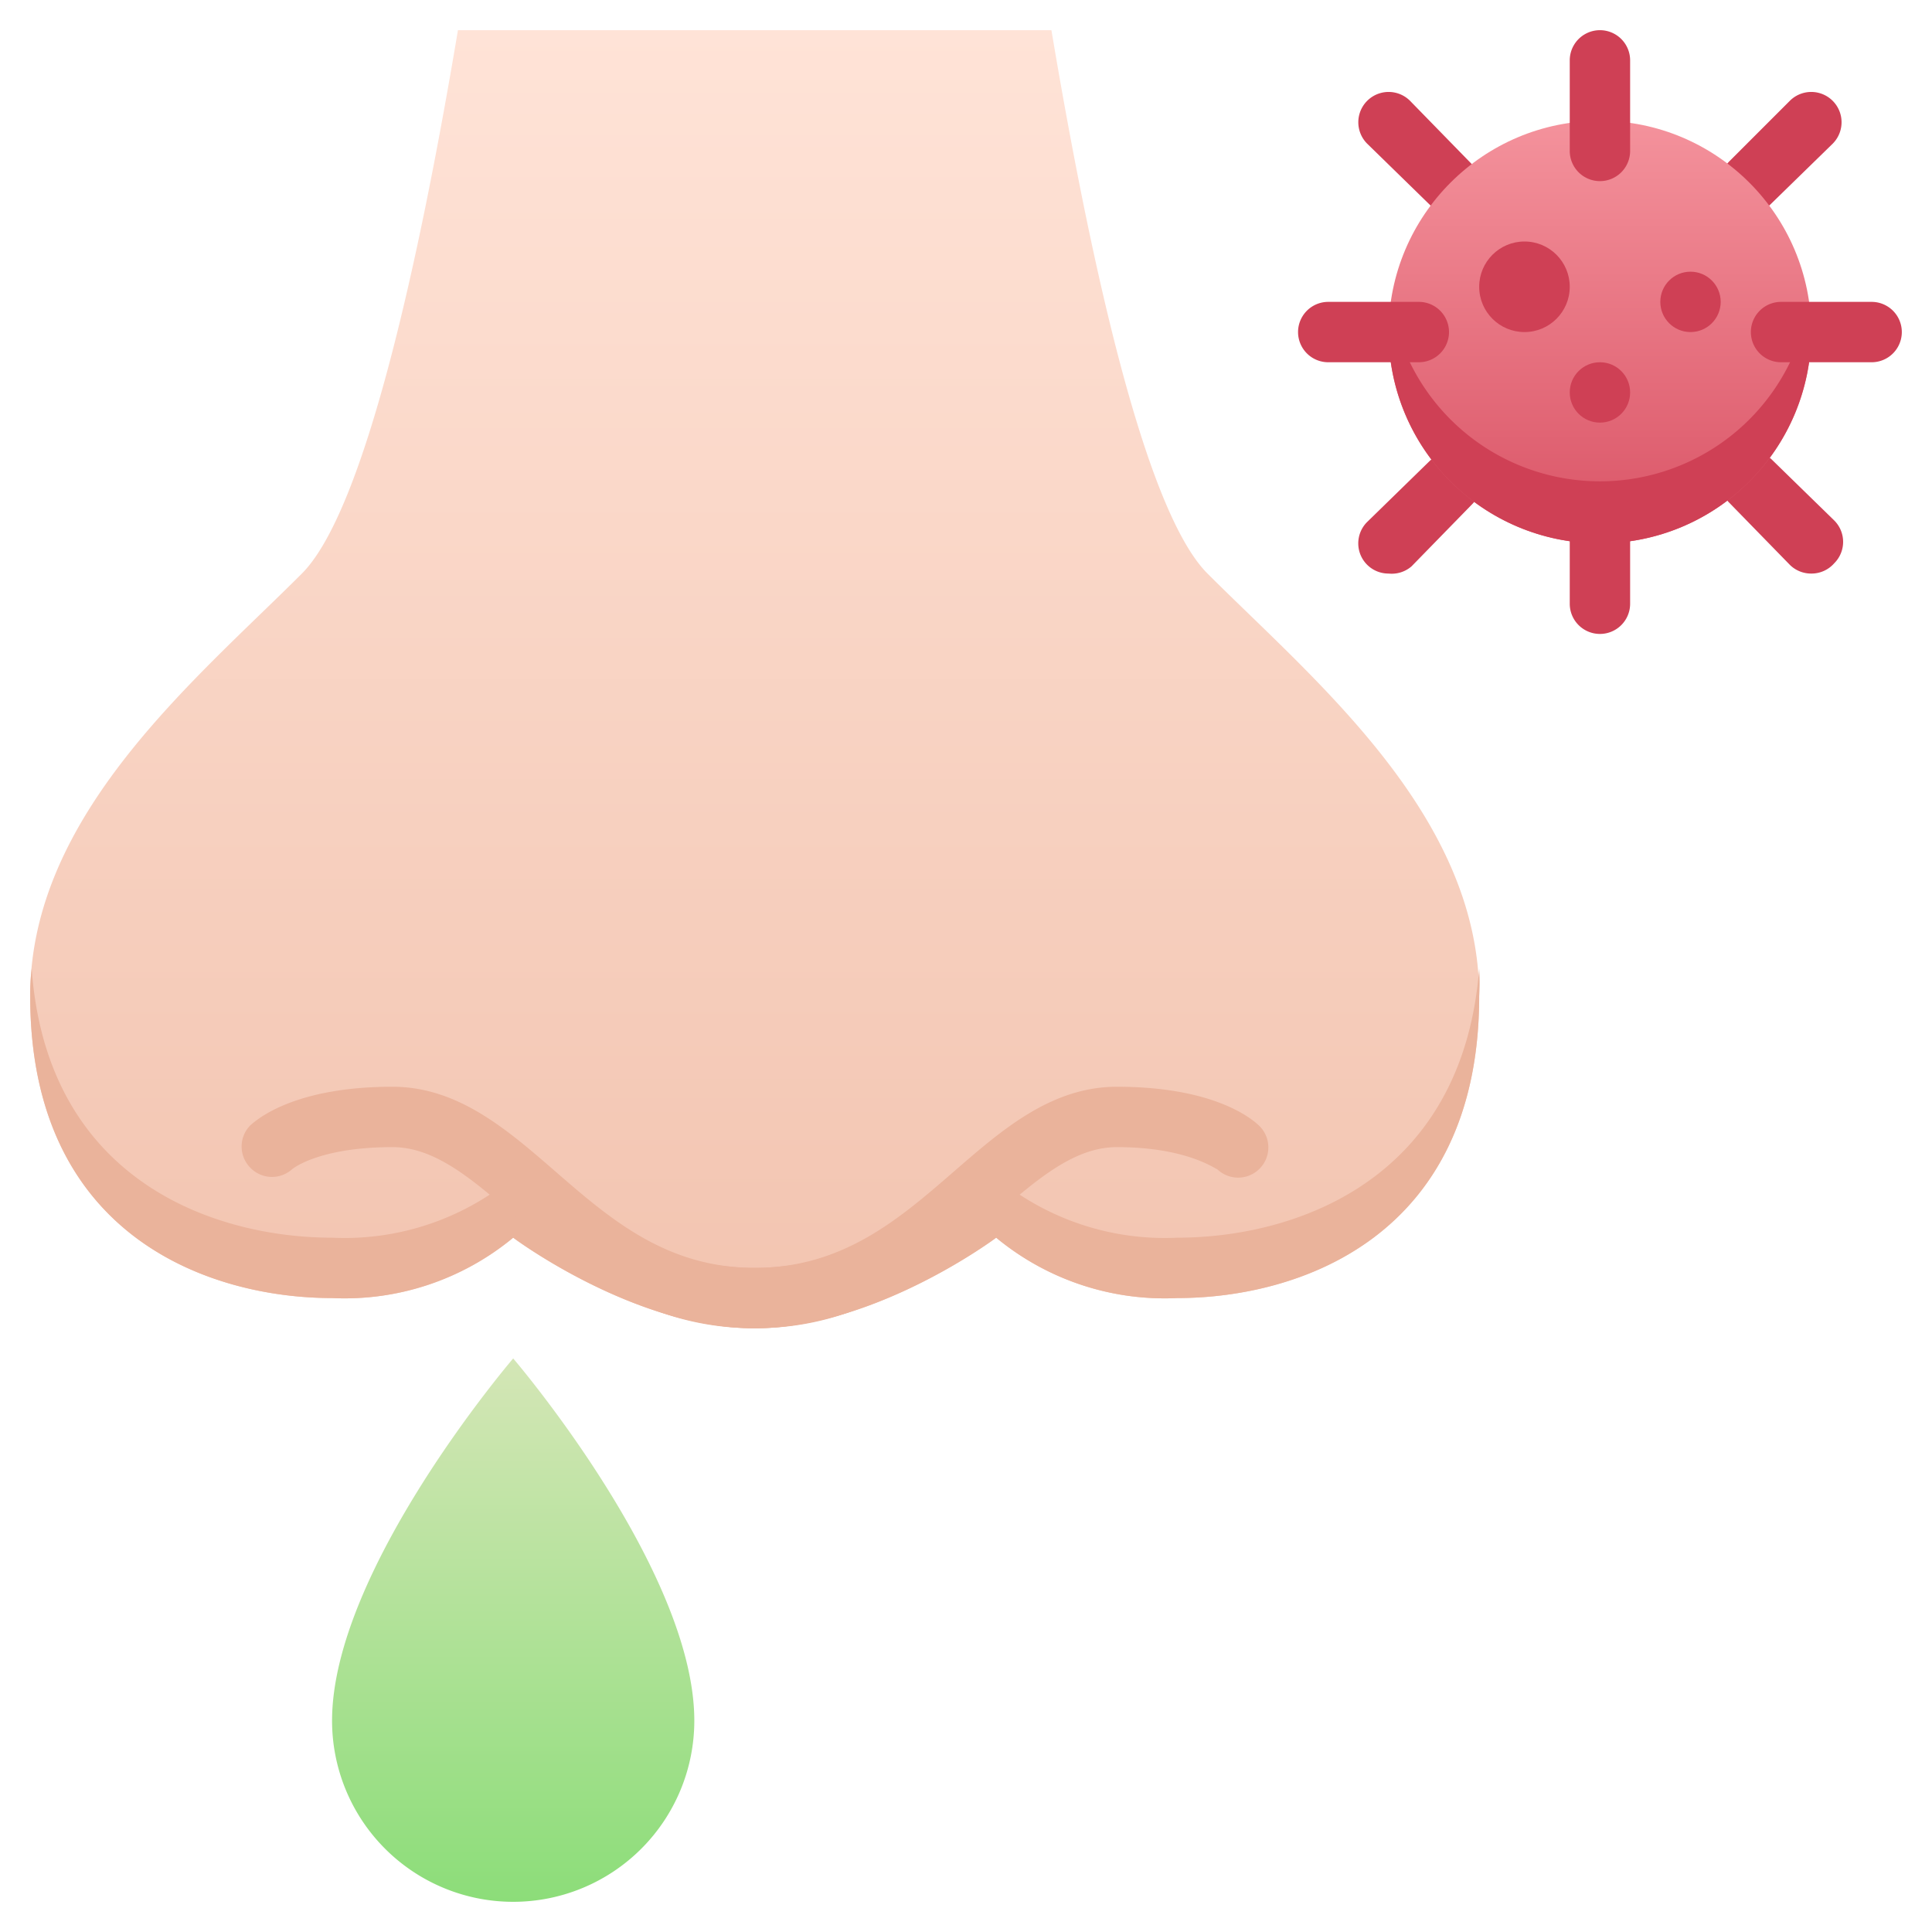 <svg xmlns="http://www.w3.org/2000/svg" xmlns:xlink="http://www.w3.org/1999/xlink" viewBox="0 0 64 64"><defs><style>.cls-1{fill:url(#linear-gradient);}.cls-2{fill:#eab39b;}.cls-3{fill:url(#linear-gradient-2);}.cls-4{fill:#cf4055;}.cls-5{fill:url(#linear-gradient-3);}</style><linearGradient id="linear-gradient" x1="25" y1="44" x2="25" y2="1" gradientUnits="userSpaceOnUse"><stop offset="0" stop-color="#f2c4b0"/><stop offset="1" stop-color="#ffe3d7"/></linearGradient><linearGradient id="linear-gradient-2" x1="17" y1="63" x2="17" y2="45" gradientUnits="userSpaceOnUse"><stop offset="0" stop-color="#8cdd79"/><stop offset="1" stop-color="#d4e6b6"/></linearGradient><linearGradient id="linear-gradient-3" x1="53" y1="18" x2="53" y2="4" gradientUnits="userSpaceOnUse"><stop offset="0" stop-color="#da5466"/><stop offset="1" stop-color="#f4929c"/></linearGradient></defs><title>Flu</title><g id="Flu"><path class="cls-1" d="M34.83,1C36.09,8.52,37.91,16.91,40,19c3.54,3.54,9,8,9,14,0,8-6,10-10,10a8.76,8.76,0,0,1-6-2s-4,3-8,3-8-3-8-3a8.76,8.76,0,0,1-6,2C7,43,1,41,1,33c0-6,5.46-10.46,9-14,2.09-2.09,3.91-10.48,5.17-18Z"/><path class="cls-2" d="M49,33c0,8-6,10-10,10a8.76,8.76,0,0,1-6-2s-4,3-8,3-8-3-8-3a8.76,8.76,0,0,1-6,2C7,43,1,41,1,33a6.85,6.85,0,0,1,.05-.91C1.56,39.18,7.19,41,11,41a8.76,8.76,0,0,0,6-2s4,3,8,3,8-3,8-3a8.76,8.76,0,0,0,6,2c3.81,0,9.44-1.82,10-8.91A6.85,6.85,0,0,1,49,33Z"/><path class="cls-2" d="M25,44c-3.68,0-6-2-7.93-3.7C15.65,39.07,14.42,38,13,38c-2.44,0-3.31.72-3.32.73a1,1,0,0,1-1.4-.06,1,1,0,0,1,0-1.38C8.51,37.08,9.75,36,13,36c2.17,0,3.8,1.42,5.38,2.79C20.2,40.37,22.07,42,25,42s4.8-1.63,6.62-3.21C33.2,37.42,34.83,36,37,36c3.25,0,4.49,1.08,4.71,1.29a1,1,0,0,1-1.39,1.44c-.06,0-1-.73-3.32-.73-1.42,0-2.65,1.07-4.07,2.3C31,42,28.68,44,25,44Z"/><path class="cls-3" d="M23,57a6,6,0,0,1-12,0c0-5,6-12,6-12S23,52,23,57Z"/><path class="cls-4" d="M58,7.05a1,1,0,0,1-.71-.29,1,1,0,0,1,0-1.42l2-2a1,1,0,1,1,1.42,1.42L58.66,6.76A1,1,0,0,1,58,7.05Z"/><path class="cls-4" d="M46,19a1,1,0,0,1-.71-.29,1,1,0,0,1,0-1.42l2.05-2a1,1,0,0,1,1.42,1.42l-2,2.05A1,1,0,0,1,46,19Z"/><path class="cls-4" d="M60,19a1,1,0,0,1-.71-.29l-2-2.05a1,1,0,0,1,1.42-1.42l2.05,2a1,1,0,0,1,0,1.42A1,1,0,0,1,60,19Z"/><path class="cls-4" d="M48.05,7.05a1,1,0,0,1-.71-.29l-2.05-2a1,1,0,0,1,1.42-1.42l2,2.05a1,1,0,0,1,0,1.42A1,1,0,0,1,48.05,7.05Z"/><circle class="cls-5" cx="53" cy="11" r="7"/><path class="cls-4" d="M60,11a7,7,0,0,1-14,0,5.47,5.47,0,0,1,.08-1,7,7,0,0,0,13.84,0A5.47,5.47,0,0,1,60,11Z"/><path class="cls-4" d="M53,6a1,1,0,0,1-1-1V2a1,1,0,0,1,2,0V5A1,1,0,0,1,53,6Z"/><path class="cls-4" d="M53,21a1,1,0,0,1-1-1V17a1,1,0,0,1,2,0v3A1,1,0,0,1,53,21Z"/><path class="cls-4" d="M62,12H59a1,1,0,0,1,0-2h3a1,1,0,0,1,0,2Z"/><path class="cls-4" d="M47,12H44a1,1,0,0,1,0-2h3a1,1,0,0,1,0,2Z"/><circle class="cls-4" cx="50.5" cy="9.5" r="1.5"/><circle class="cls-4" cx="56" cy="10" r="1"/><circle class="cls-4" cx="53" cy="13" r="1"/></g></svg>